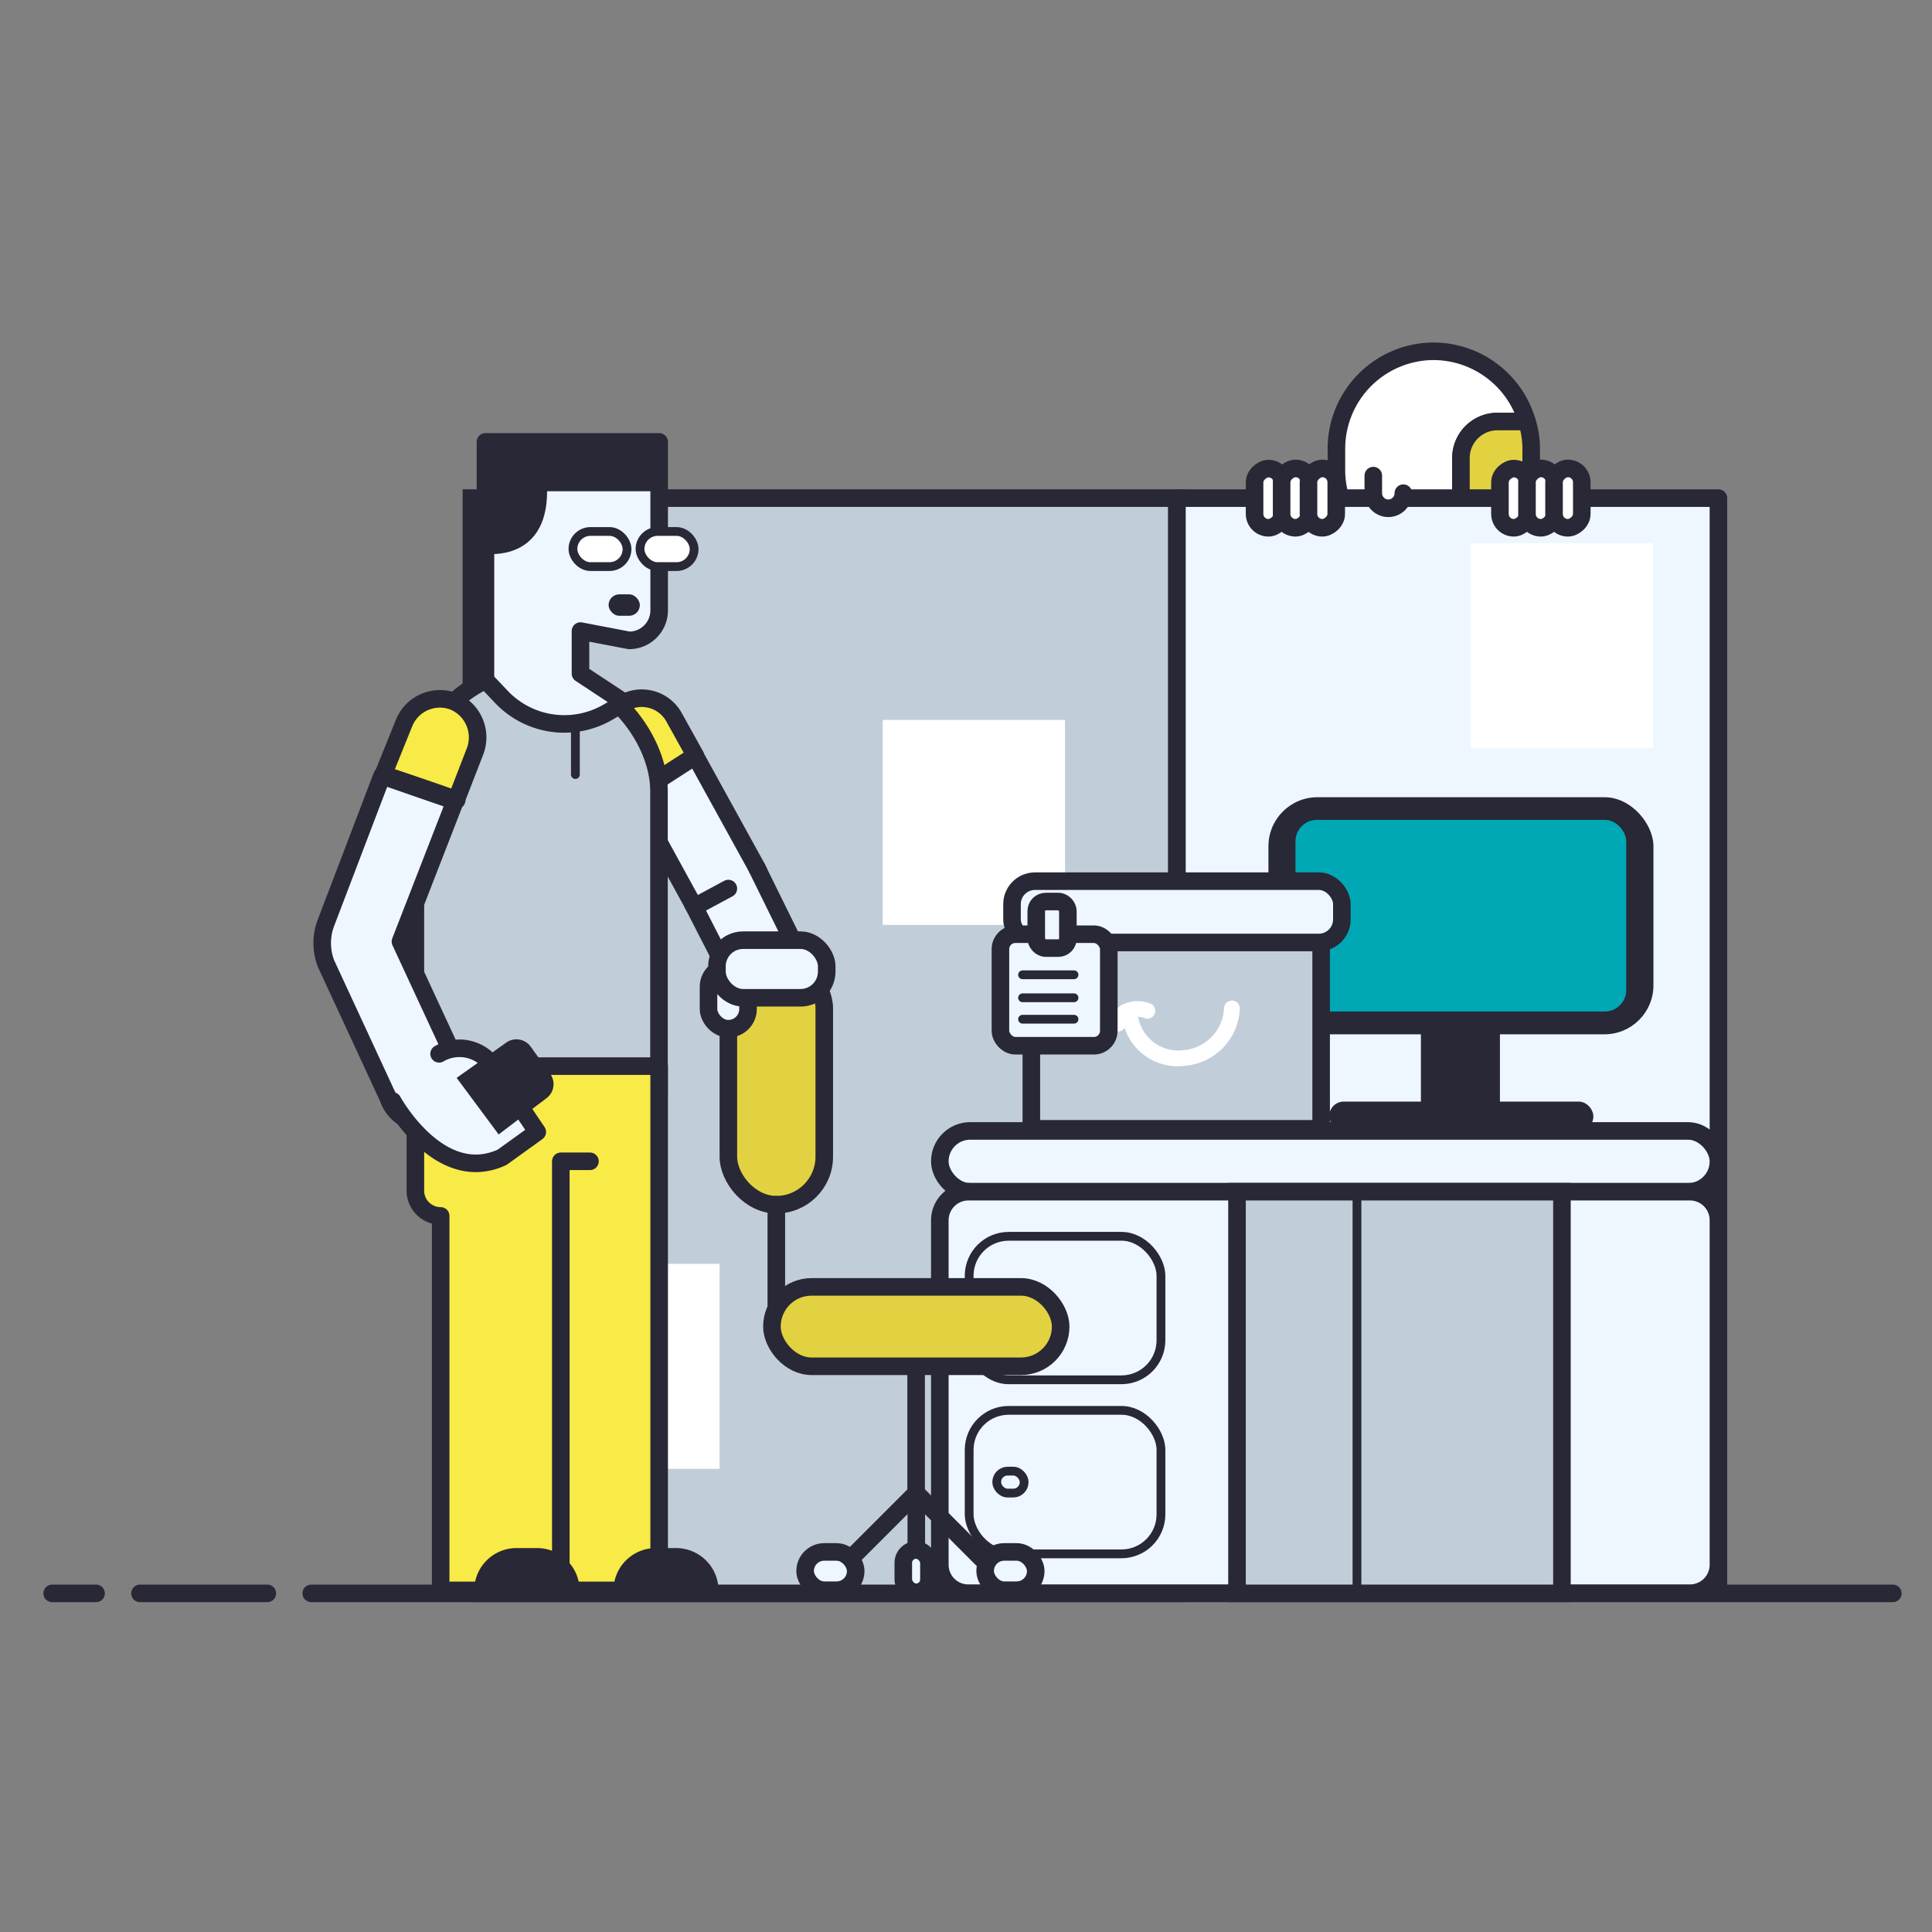 <svg id="Layer_1" data-name="Layer 1" xmlns="http://www.w3.org/2000/svg" xmlns:xlink="http://www.w3.org/1999/xlink" viewBox="0 0 110 110"><rect x="0" y="0" width="110" height="110" fill="#808080" stroke="none"/><defs><style>.cls-1,.cls-11,.cls-15{fill:#fff;}.cls-1,.cls-12,.cls-13,.cls-14,.cls-15,.cls-2,.cls-3,.cls-4,.cls-5,.cls-7,.cls-8,.cls-9{stroke:#292836;}.cls-1,.cls-12,.cls-13,.cls-14,.cls-15,.cls-2,.cls-3,.cls-5,.cls-7,.cls-8{stroke-linecap:round;stroke-linejoin:round;}.cls-2{fill:#e2d242;}.cls-3{fill:url(#linear-gradient);}.cls-12,.cls-4{fill:#c1cdd9;}.cls-4,.cls-9{stroke-miterlimit:10;}.cls-5{fill:#eef7ff;}.cls-6{fill:#292836;}.cls-7,.cls-9{fill:none;}.cls-15,.cls-7{stroke-width:0.5px;}.cls-8{fill:#f8ea47;}.cls-10{fill:#00a7b5;}.cls-13{fill:url(#linear-gradient-2);}.cls-14{fill:url(#linear-gradient-3);}</style><linearGradient id="linear-gradient" x1="17.72" y1="90.72" x2="107.77" y2="90.72" gradientUnits="userSpaceOnUse"><stop offset="0" stop-color="#494856"/><stop offset="1" stop-color="#292836"/></linearGradient><linearGradient id="linear-gradient-2" x1="7.97" y1="90.72" x2="15.22" y2="90.72" xlink:href="#linear-gradient"/><linearGradient id="linear-gradient-3" x1="2.97" y1="90.72" x2="5.47" y2="90.72" xlink:href="#linear-gradient"/></defs><title>Artboard 2 copy 3</title><g id="_Group_" data-name="&lt;Group&gt;"><g id="_Group_2" data-name="&lt;Group&gt;"><path id="_Path_" data-name="&lt;Path&gt;" class="cls-1" d="M83.18,26.05A2.08,2.08,0,0,1,85.26,24h1.68a5.56,5.56,0,0,0-5.31-4h0a5.55,5.55,0,0,0-5.54,5.54v1.23a5.55,5.55,0,0,0,5.54,5.54h0a5.75,5.75,0,0,0,1.55-.22v-6Z"/><path id="_Path_2" data-name="&lt;Path&gt;" class="cls-2" d="M85.26,24a2.08,2.08,0,0,0-2.08,2.08v6a5.58,5.58,0,0,0,4-5.32V25.51A5.22,5.22,0,0,0,86.94,24Z"/></g><g id="_Group_3" data-name="&lt;Group&gt;"><line id="_Path_3" data-name="&lt;Path&gt;" class="cls-3" x1="17.72" y1="90.72" x2="107.77" y2="90.72"/></g><polyline id="_Path_4" data-name="&lt;Path&gt;" class="cls-4" points="26.84 90.72 26.84 28.36 67.01 28.36 67.01 90.72 26.84 90.72"/><rect id="_Path_5" data-name="&lt;Path&gt;" class="cls-5" x="67.01" y="28.36" width="30.83" height="62.35"/><rect id="_Rectangle_" data-name="&lt;Rectangle&gt;" class="cls-6" x="80.9" y="56.03" width="4.5" height="10.09" rx="2.25" ry="2.25"/><rect id="_Rectangle_2" data-name="&lt;Rectangle&gt;" class="cls-5" x="53.51" y="64.39" width="44.33" height="3.47" rx="1.73" ry="1.73"/><path id="_Rectangle_3" data-name="&lt;Rectangle&gt;" class="cls-5" d="M55.13,67.85H96.22a1.62,1.62,0,0,1,1.62,1.62V89.09a1.62,1.62,0,0,1-1.62,1.62H55.13a1.62,1.62,0,0,1-1.62-1.62V69.48a1.63,1.63,0,0,1,1.63-1.63Z"/><rect id="_Rectangle_4" data-name="&lt;Rectangle&gt;" class="cls-7" x="55.18" y="70.39" width="10.92" height="8.17" rx="2.25" ry="2.25"/><rect id="_Rectangle_5" data-name="&lt;Rectangle&gt;" class="cls-7" x="55.18" y="80.3" width="10.92" height="8.17" rx="2.25" ry="2.25"/><g id="_Group_4" data-name="&lt;Group&gt;"><path id="_Path_6" data-name="&lt;Path&gt;" class="cls-8" d="M38.39,40.86A2.1,2.1,0,0,0,35.55,40h0a2.1,2.1,0,0,0-.83,2.84l1.35,2.45,3.52-2.27Z"/><path id="_Path_7" data-name="&lt;Path&gt;" class="cls-5" d="M43.11,49.44l-3.52-6.39-3.52,2.27,3.37,6.14a2.09,2.09,0,1,0,3.67-2Z"/></g><rect id="_Rectangle_6" data-name="&lt;Rectangle&gt;" class="cls-7" x="57.09" y="74.03" width="1.56" height="1.25" rx="0.62" ry="0.62"/><rect id="_Rectangle_7" data-name="&lt;Rectangle&gt;" class="cls-7" x="56.75" y="83.76" width="1.56" height="1.25" rx="0.62" ry="0.62"/><polyline id="_Path_8" data-name="&lt;Path&gt;" class="cls-5" points="39.44 51.46 42.98 58.37 46.52 56.37 43.11 49.45"/><rect id="_Path_9" data-name="&lt;Path&gt;" class="cls-4" x="70.43" y="67.85" width="18.5" height="22.87"/><line id="_Path_10" data-name="&lt;Path&gt;" class="cls-7" x1="77.26" y1="67.85" x2="77.26" y2="90.72"/><rect id="_Rectangle_8" data-name="&lt;Rectangle&gt;" class="cls-2" x="41.47" y="54.67" width="5.46" height="13.92" rx="2.73" ry="2.73"/><line id="_Path_11" data-name="&lt;Path&gt;" class="cls-2" x1="44.2" y1="68.59" x2="44.2" y2="76.09"/><rect id="_Rectangle_9" data-name="&lt;Rectangle&gt;" class="cls-2" x="43.95" y="73.27" width="16.44" height="4.52" rx="2.26" ry="2.26"/><polyline id="_Path_12" data-name="&lt;Path&gt;" class="cls-9" points="52.16 77.79 52.16 85.01 46.52 90.65"/><line id="_Path_13" data-name="&lt;Path&gt;" class="cls-9" x1="52.17" y1="85.01" x2="57.87" y2="90.72"/><line id="_Path_14" data-name="&lt;Path&gt;" class="cls-9" x1="52.17" y1="85.47" x2="52.17" y2="90.65"/><rect id="_Rectangle_10" data-name="&lt;Rectangle&gt;" class="cls-5" x="45.84" y="88.36" width="2.88" height="2.18" rx="1.09" ry="1.09"/><rect id="_Rectangle_11" data-name="&lt;Rectangle&gt;" class="cls-5" x="56.09" y="88.36" width="2.88" height="2.18" rx="1.09" ry="1.09"/><rect id="_Rectangle_12" data-name="&lt;Rectangle&gt;" class="cls-5" x="51.43" y="88.25" width="1.46" height="2.41" rx="0.73" ry="0.73"/><rect id="_Rectangle_13" data-name="&lt;Rectangle&gt;" class="cls-6" x="72.22" y="45.39" width="21.92" height="13.5" rx="2.79" ry="2.79"/><rect id="_Rectangle_14" data-name="&lt;Rectangle&gt;" class="cls-6" x="75.68" y="62.72" width="15.04" height="1.67" rx="0.83" ry="0.83"/><rect id="_Rectangle_15" data-name="&lt;Rectangle&gt;" class="cls-10" x="73.76" y="46.68" width="18.83" height="10.91" rx="1.22" ry="1.22"/><rect id="_Path_15" data-name="&lt;Path&gt;" class="cls-11" x="50.26" y="40.99" width="10.38" height="11.67"/><rect id="_Path_16" data-name="&lt;Path&gt;" class="cls-11" x="30.59" y="71.96" width="10.38" height="11.67"/><g id="_Group_5" data-name="&lt;Group&gt;"><polygon id="_Path_17" data-name="&lt;Path&gt;" class="cls-12" points="58.72 55.84 58.72 52.26 75.22 52.26 75.22 64.27 58.72 64.27 58.72 55.84"/><rect id="_Rectangle_16" data-name="&lt;Rectangle&gt;" class="cls-5" x="57.62" y="50.17" width="18.78" height="3.49" rx="1.31" ry="1.31"/><g id="_Group_6" data-name="&lt;Group&gt;"><g id="_Group_7" data-name="&lt;Group&gt;"><path id="_Path_18" data-name="&lt;Path&gt;" class="cls-11" d="M67.48,60.68a3.18,3.18,0,0,1-3.55-2.55.45.45,0,0,1,.88-.18,2.32,2.32,0,0,0,2.58,1.84,2.51,2.51,0,0,0,2.3-2.37.45.45,0,1,1,.9,0A3.41,3.41,0,0,1,67.48,60.68Z"/></g><g id="_Group_8" data-name="&lt;Group&gt;"><path id="_Path_19" data-name="&lt;Path&gt;" class="cls-11" d="M63.69,58.73a.14.14,0,0,1-.09,0,.45.45,0,0,1-.4-.48,1.5,1.5,0,0,1,.61-1,2,2,0,0,1,1.67-.12.45.45,0,0,1-.26.86,1.11,1.11,0,0,0-.91,0,.54.54,0,0,0-.22.36A.44.44,0,0,1,63.69,58.73Z"/></g></g></g><rect id="_Rectangle_17" data-name="&lt;Rectangle&gt;" class="cls-5" x="56.96" y="53.19" width="6.17" height="6.35" rx="0.85" ry="0.85"/><rect id="_Rectangle_18" data-name="&lt;Rectangle&gt;" class="cls-5" x="59" y="51.33" width="1.8" height="2.65" rx="0.54" ry="0.54"/><line id="_Path_20" data-name="&lt;Path&gt;" class="cls-7" x1="58.22" y1="55.5" x2="61.15" y2="55.5"/><line id="_Path_21" data-name="&lt;Path&gt;" class="cls-7" x1="58.22" y1="56.81" x2="61.15" y2="56.81"/><line id="_Path_22" data-name="&lt;Path&gt;" class="cls-7" x1="58.22" y1="58.03" x2="61.15" y2="58.03"/><rect id="_Path_23" data-name="&lt;Path&gt;" class="cls-11" x="83.74" y="30.93" width="10.38" height="11.67"/><rect id="_Rectangle_19" data-name="&lt;Rectangle&gt;" class="cls-12" x="23.65" y="38.08" width="13.87" height="31.15" rx="6.94" ry="6.94"/><path id="_Path_24" data-name="&lt;Path&gt;" class="cls-8" d="M23.65,60.7H37.53V90.55H25.09V69.23h0a1.44,1.44,0,0,1-1.44-1.44Z"/><polyline id="_Path_25" data-name="&lt;Path&gt;" class="cls-8" points="31.93 90.14 31.93 66.12 33.59 66.12"/><g id="_Group_9" data-name="&lt;Group&gt;"><path id="_Path_26" data-name="&lt;Path&gt;" class="cls-6" d="M33,90.72c0-.06,0-.11,0-.17a2.42,2.42,0,0,0-2.42-2.41H29.38A2.41,2.41,0,0,0,27,90.55c0,.06,0,.11,0,.17Z"/><path id="_Path_27" data-name="&lt;Path&gt;" class="cls-6" d="M40.91,90.72c0-.06,0-.11,0-.17a2.42,2.42,0,0,0-2.42-2.41H37.34a2.41,2.41,0,0,0-2.41,2.41c0,.06,0,.11,0,.17Z"/></g><rect id="_Rectangle_20" data-name="&lt;Rectangle&gt;" class="cls-5" x="40.34" y="55.06" width="2.25" height="3.51" rx="1.12" ry="1.12"/><line id="_Path_28" data-name="&lt;Path&gt;" class="cls-5" x1="39.76" y1="51.51" x2="41.47" y2="50.59"/><rect id="_Rectangle_21" data-name="&lt;Rectangle&gt;" class="cls-5" x="40.82" y="53.53" width="6.25" height="3.28" rx="1.49" ry="1.49"/><g id="_Group_10" data-name="&lt;Group&gt;"><path id="_Path_29" data-name="&lt;Path&gt;" class="cls-5" d="M18.57,52.51a3.24,3.24,0,0,0,0,2.37l3.52,7.6a2.2,2.2,0,1,0,4-1.78l-3.29-7.09,3.11-8-4.16-1.44Z"/><path id="_Path_30" data-name="&lt;Path&gt;" class="cls-8" d="M25.79,39.92A2.2,2.2,0,0,0,23,41.18L21.82,44.1c1.34.45,3.17,1.07,4.16,1.43l1.07-2.76A2.22,2.22,0,0,0,25.79,39.92Z"/><path id="_Path_31" data-name="&lt;Path&gt;" class="cls-5" d="M21.81,44.12,26,45.56v0c-1-.36-2.82-1-4.16-1.43Z"/></g><line id="_Path_32" data-name="&lt;Path&gt;" class="cls-13" x1="15.22" y1="90.72" x2="7.97" y2="90.72"/><line id="_Path_33" data-name="&lt;Path&gt;" class="cls-14" x1="5.47" y1="90.72" x2="2.97" y2="90.72"/><path id="_Path_34" data-name="&lt;Path&gt;" class="cls-5" d="M35.55,40l-.94.55a4.94,4.94,0,0,1-6.08-.89l-.89-.94V25.16h9.89v9.59a1.71,1.71,0,0,1-1.71,1.71l-2.77-.53v2.42Z"/><path id="_Path_35" data-name="&lt;Path&gt;" class="cls-6" d="M27.64,31.53s3.51.5,3.51-3.56h6.38V25.16H27.64Z"/><g id="_Group_11" data-name="&lt;Group&gt;"><rect id="_Rectangle_22" data-name="&lt;Rectangle&gt;" class="cls-15" x="32.62" y="30.26" width="3.08" height="2" rx="1" ry="1"/><rect id="_Rectangle_23" data-name="&lt;Rectangle&gt;" class="cls-15" x="36.44" y="30.26" width="3.08" height="2" rx="1" ry="1"/></g><path id="_Path_36" data-name="&lt;Path&gt;" class="cls-5" d="M22.35,62.68s2.66,4.87,6.24,3.21l2-1.44L28.06,60.7A2.29,2.29,0,0,0,25,60h0"/><path id="_Path_37" data-name="&lt;Path&gt;" class="cls-6" d="M26,61.37l2.81-2a1,1,0,0,1,1.41.23l1.1,1.53a1,1,0,0,1-.21,1.4l-2.72,2.06Z"/><line id="_Path_38" data-name="&lt;Path&gt;" class="cls-7" x1="32.76" y1="41.21" x2="32.76" y2="44.1"/><g id="_Group_12" data-name="&lt;Group&gt;"><rect id="_Rectangle_24" data-name="&lt;Rectangle&gt;" class="cls-1" x="70.53" y="27.57" width="3.37" height="1.58" rx="0.79" ry="0.79" transform="translate(43.86 100.58) rotate(-90)"/><rect id="_Rectangle_25" data-name="&lt;Rectangle&gt;" class="cls-1" x="72.07" y="27.57" width="3.38" height="1.58" rx="0.79" ry="0.79" transform="translate(45.4 102.12) rotate(-90)"/><rect id="_Rectangle_26" data-name="&lt;Rectangle&gt;" class="cls-1" x="73.61" y="27.57" width="3.38" height="1.58" rx="0.79" ry="0.79" transform="translate(46.93 103.66) rotate(-90)"/></g><g id="_Group_13" data-name="&lt;Group&gt;"><rect id="_Rectangle_27" data-name="&lt;Rectangle&gt;" class="cls-1" x="84.51" y="27.57" width="3.37" height="1.58" rx="0.79" ry="0.79" transform="translate(57.83 114.56) rotate(-90)"/><rect id="_Rectangle_28" data-name="&lt;Rectangle&gt;" class="cls-1" x="86.05" y="27.57" width="3.38" height="1.58" rx="0.79" ry="0.79" transform="translate(59.37 116.1) rotate(-90)"/><rect id="_Rectangle_29" data-name="&lt;Rectangle&gt;" class="cls-1" x="87.59" y="27.57" width="3.38" height="1.58" rx="0.79" ry="0.79" transform="translate(60.91 117.64) rotate(-90)"/></g><path id="_Path_39" data-name="&lt;Path&gt;" class="cls-1" d="M78.19,27.08v1a.86.86,0,0,0,.86.86h0a.86.86,0,0,0,.85-.86h0"/><rect id="_Rectangle_30" data-name="&lt;Rectangle&gt;" class="cls-6" x="34.65" y="33.84" width="1.78" height="1.22" rx="0.61" ry="0.61"/></g></svg>
